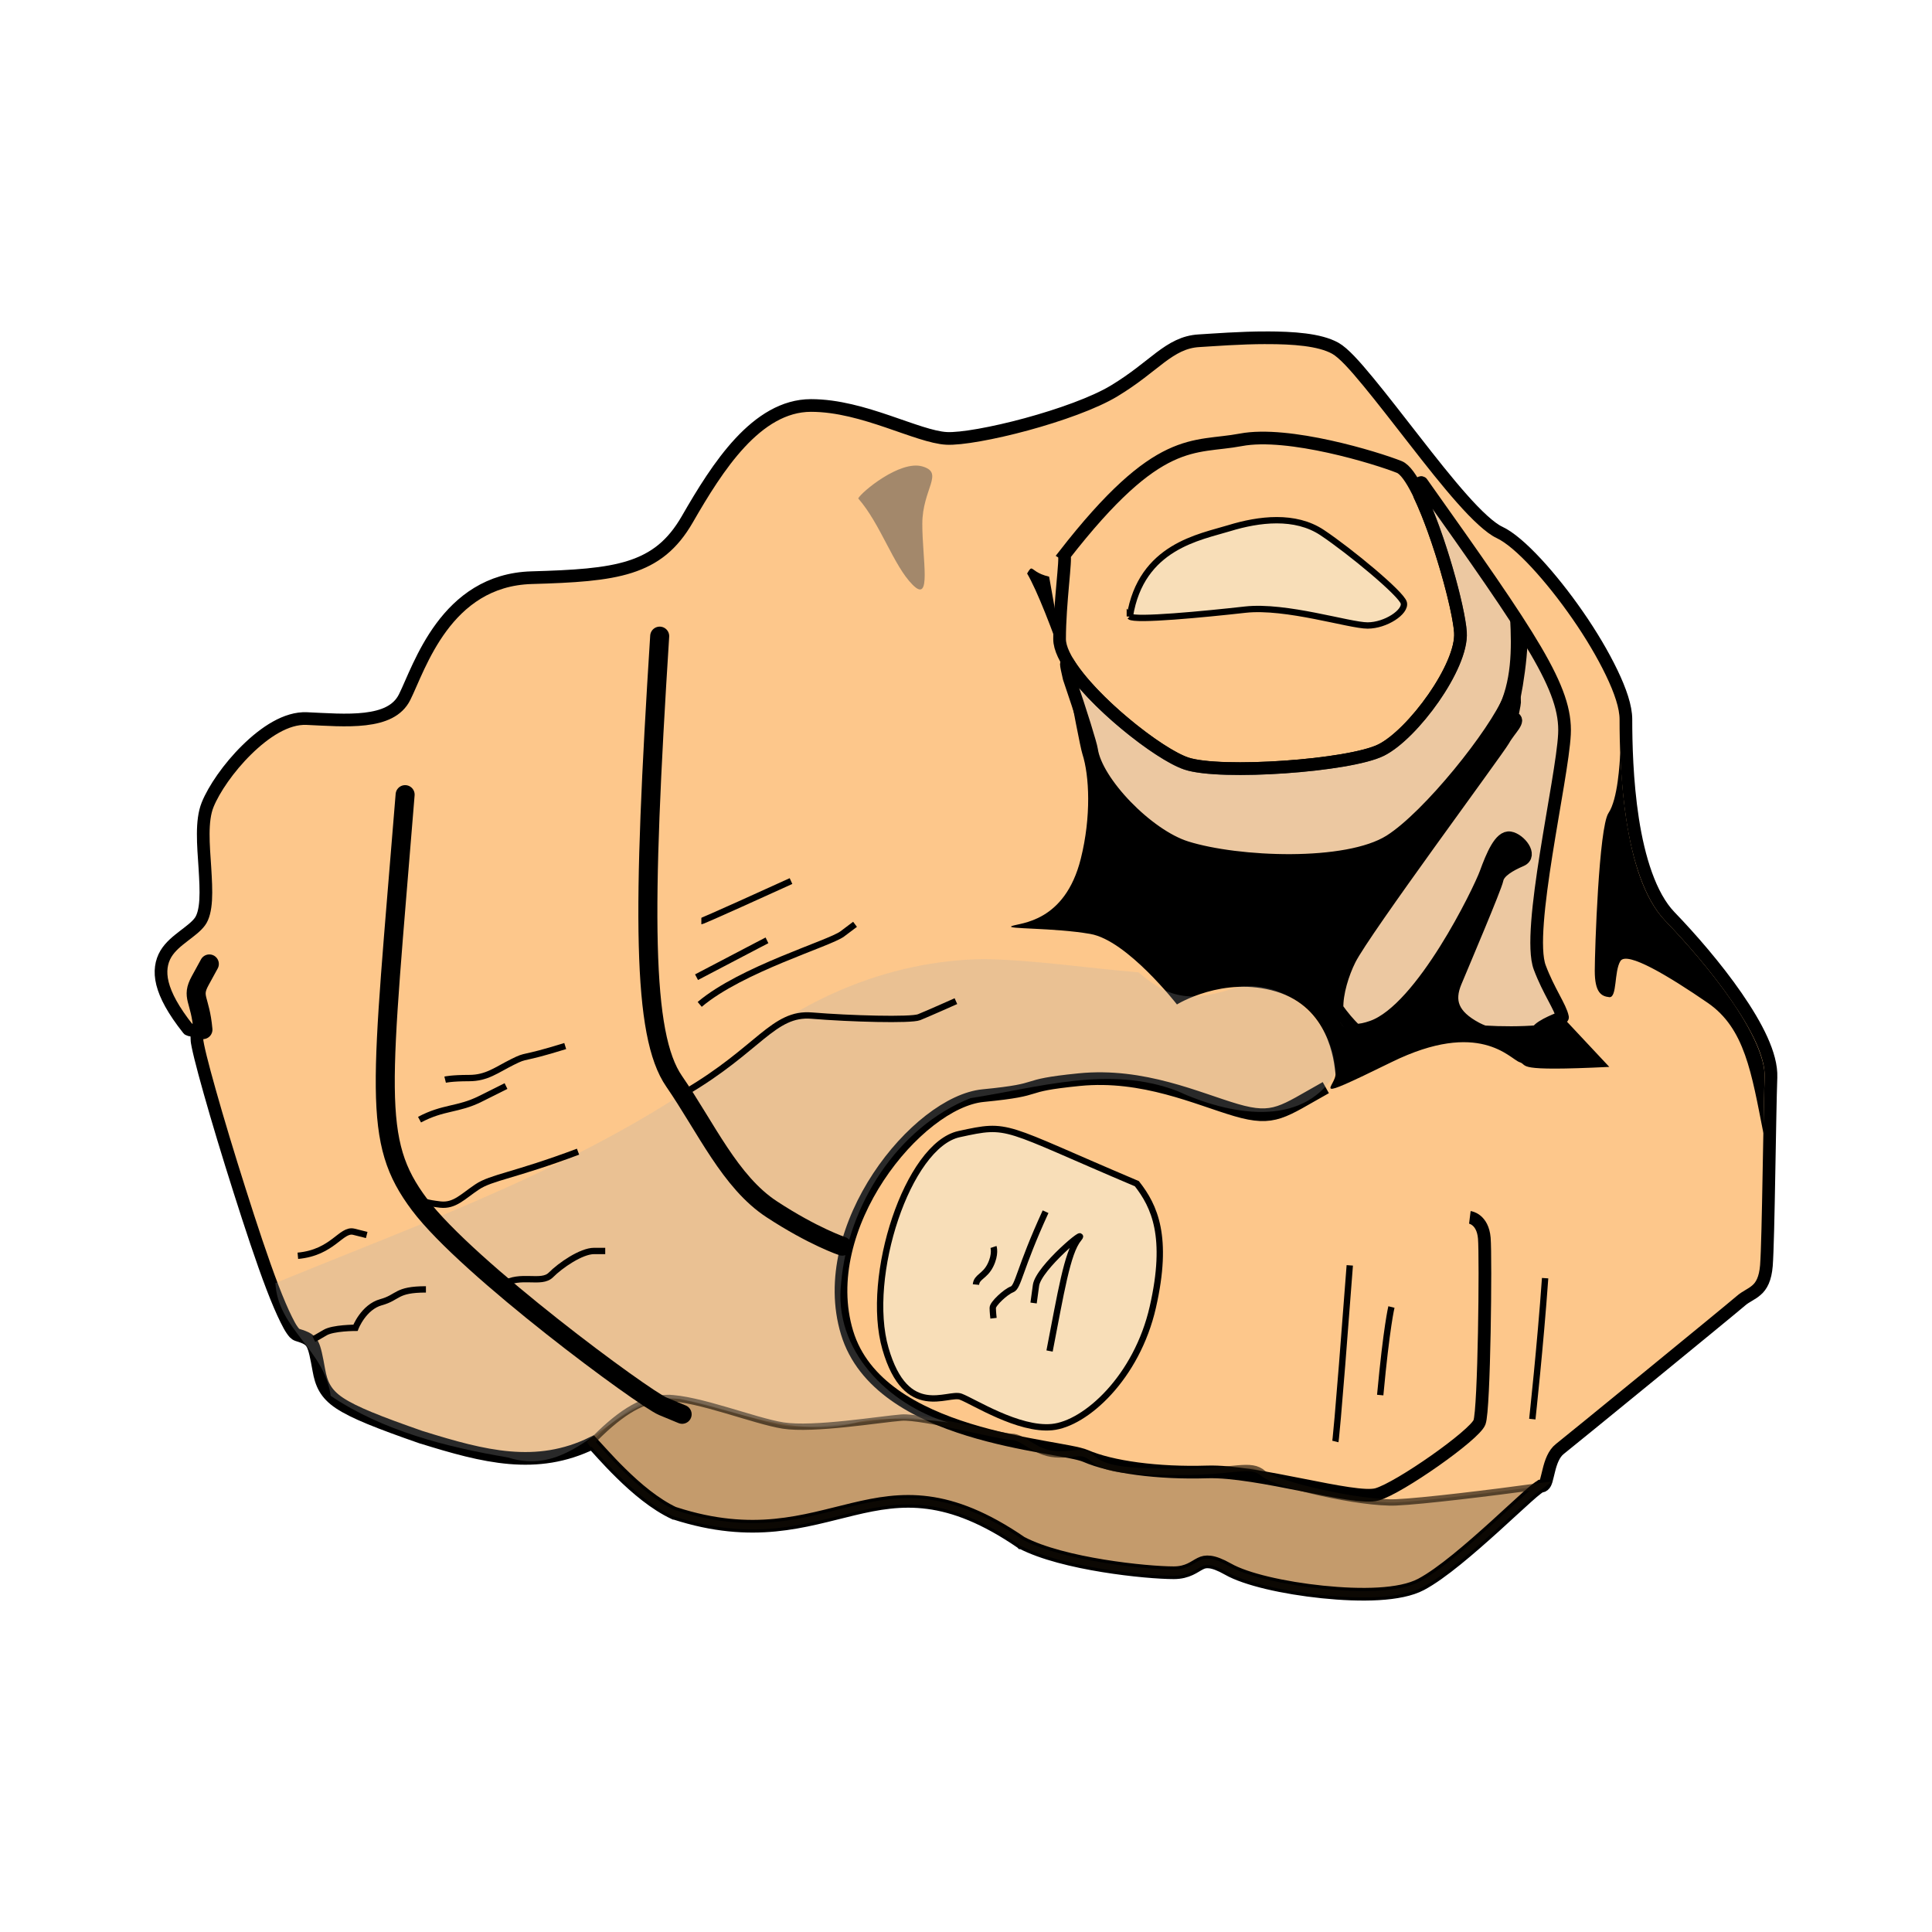 <svg:svg xmlns:dc="http://purl.org/dc/elements/1.1/" xmlns:ns1="http://sodipodi.sourceforge.net/DTD/sodipodi-0.dtd" xmlns:ns2="http://www.inkscape.org/namespaces/inkscape" xmlns:ns4="http://creativecommons.org/ns#" xmlns:rdf="http://www.w3.org/1999/02/22-rdf-syntax-ns#" xmlns:svg="http://www.w3.org/2000/svg" height="304.715" id="svg2" version="1.0" viewBox="-24.388 -52.262 304.715 304.715" width="304.715" ns1:docname="a_por_ti.svg" ns1:version="0.32" ns2:output_extension="org.inkscape.output.svg.inkscape" ns2:version="0.46">
  <ns1:namedview bordercolor="#666666" borderopacity="1.0" id="base" pagecolor="#ffffff" showgrid="false" ns2:current-layer="g3405" ns2:cx="65.201861" ns2:cy="149.37167" ns2:document-units="px" ns2:pageopacity="0.0" ns2:pageshadow="2" ns2:window-height="691" ns2:window-width="1024" ns2:window-x="0" ns2:window-y="26" ns2:zoom="0.98994949" />
  <svg:g id="layer1" transform="translate(-164.41 -278.83)" ns2:groupmode="layer" ns2:label="Capa 1">
    <svg:g id="g3405" transform="translate(-18.571 -188.57)">
      <svg:path d="m358.34 468.41c-4.19 0-8.37 0.34-10.62 0.47-2.4 0.13-4.19 1.2-6.13 2.65-1.93 1.46-4.06 3.32-7.25 5.25-3.13 1.9-8.61 3.85-13.87 5.28s-10.36 2.34-12.59 2.22c-2.25-0.12-5.53-1.39-9.26-2.66-3.72-1.26-7.92-2.53-12.12-2.53-4.29 0-8 2.45-11.19 5.88s-5.91 7.89-8.31 12.06c-2.35 4.08-5.13 6.25-9.03 7.5s-8.91 1.53-15.53 1.72c-13.59 0.39-17.7 14.18-20.03 18.84-1.1 2.2-3.36 3.1-6.22 3.44s-6.24 0.07-9.22-0.06c-3.22-0.14-6.61 2.13-9.47 4.94s-5.17 6.21-6.16 8.65c-1.03 2.55-0.67 6.35-0.43 9.97 0.11 1.81 0.21 3.57 0.12 5.06-0.09 1.5-0.38 2.7-0.91 3.41-0.55 0.76-1.5 1.46-2.53 2.25-1.02 0.79-2.13 1.65-2.84 2.84-0.71 1.2-1.01 2.75-0.53 4.66s1.7 4.22 4.03 7.16l0.06 0.06 0.13 0.06c0.18 0.09 0.26 0.06 0.34 0.06h0.22c0.12 0 0.22 0.03 0.28 0.07 0.07 0.03 0.13 0.07 0.22 0.28s0.16 0.56 0.16 1.15c0 0.27 0.06 0.57 0.15 1.03 0.1 0.47 0.23 1.08 0.41 1.79 0.35 1.41 0.85 3.28 1.47 5.47 1.23 4.37 2.92 9.97 4.69 15.53 1.76 5.55 3.58 11.07 5.18 15.25 0.8 2.09 1.55 3.84 2.19 5.12 0.32 0.64 0.6 1.17 0.87 1.56 0.28 0.4 0.49 0.72 0.91 0.85 1.41 0.43 1.96 0.74 2.35 1.47 0.38 0.72 0.62 1.97 1 4.06 0.38 2.13 1.02 3.72 3.28 5.22 2.25 1.49 6.04 3 12.93 5.4h0.03c9.82 3.06 18.1 5.19 26.91 0.88 0.65 0.68 2.27 2.6 4.53 4.81 2.37 2.33 5.32 4.85 8.38 6.28h0.03 0.03c12.44 4.03 20.49 1.17 28.16-0.65 7.66-1.83 14.94-2.67 26.53 5.28l0.03 0.03h0.03c6.52 3.39 19.69 4.72 23.97 4.72 2.22 0 3.27-0.99 4.19-1.44 0.46-0.23 0.87-0.33 1.53-0.25 0.65 0.08 1.55 0.39 2.84 1.12 2.82 1.61 8.77 2.97 14.88 3.6 6.1 0.63 12.29 0.55 15.56-1.19 3.28-1.74 7.81-5.69 11.69-9.19 1.93-1.74 3.67-3.38 5-4.56 0.66-0.59 1.22-1.07 1.62-1.37 0.2-0.16 0.37-0.26 0.47-0.32 0.05-0.03 0.09-0.06 0.09-0.06 0.1 0 0.2 0.01 0.29-0.03 0.14-0.07 0.24-0.16 0.31-0.25 0.14-0.19 0.21-0.37 0.28-0.59 0.13-0.45 0.25-1.01 0.41-1.63 0.3-1.23 0.77-2.62 1.74-3.37 1.29-1 26.71-21.77 28.57-23.38 0.78-0.68 1.64-0.97 2.43-1.66 0.8-0.68 1.4-1.79 1.57-3.87 0.16-2.07 0.29-8.19 0.4-14.47 0.12-6.28 0.22-12.69 0.32-15.22 0.13-3.53-2.26-8.11-5.44-12.72s-7.2-9.23-10.5-12.65c-3.14-3.26-4.94-9.25-5.88-15.31-0.94-6.07-1.06-12.2-1.06-15.79 0-1.95-0.87-4.51-2.25-7.37-1.38-2.87-3.25-6.02-5.34-9.03-2.09-3.02-4.38-5.9-6.53-8.22-2.16-2.32-4.17-4.09-5.85-4.88-1.38-0.64-3.53-2.63-5.87-5.28-2.35-2.64-4.94-5.93-7.5-9.22-2.57-3.29-5.09-6.56-7.25-9.18-2.17-2.63-3.93-4.61-5.25-5.35-2.47-1.37-6.65-1.65-10.85-1.65z" id="path2508" style="fill-rule:evenodd;stroke:#000000;stroke-width:2;fill:#fdc78b" />
      <svg:g id="g3388">
        <svg:g id="g3369">
          <svg:path d="m326.43 502.72c15-19.29 20.36-16.79 27.86-18.21 7.5-1.43 21.42 2.85 25 4.28 3.57 1.43 9.28 20.72 9.64 26.07 0.36 5.36-7.5 16.07-12.5 18.57s-25.36 3.93-30.72 2.15c-5.35-1.79-20-13.93-20-19.65 0-5.71 1.08-12.85 0.72-13.21z" id="path2535" style="stroke:#000000;stroke-width:2;fill:none" />
          <svg:path d="m336.79 512.36c1.78-11.07 11.07-12.5 15.71-13.93 4.64-1.42 10.36-2.14 14.64 0.72 4.29 2.86 12.5 9.64 12.86 11.07s-2.86 3.57-5.71 3.57c-2.86 0-12.86-3.21-19.29-2.5-6.43 0.72-17.5 1.79-18.21 1.07z" id="path2537" style="fill-rule:evenodd;stroke:#000000;stroke-width:1px;fill:#f8deb8" />
        </svg:g>
        <svg:path d="m382.69 491.25c-0.22 0.1-0.25 0.89-0.19 2.03 3.05 6.4 6.18 17.69 6.44 21.6 0.35 5.35-7.5 16.06-12.5 18.56s-25.36 3.91-30.72 2.12c-4.38-1.46-14.96-9.8-18.69-15.94-0.14 0.08-0.25 0.18-0.25 0.26 0 0.26 0.18 1.11 0.44 2.21 1.91 5.57 3.42 10.5 3.53 11.29 0.73 5.13 8.84 13.52 14.97 15.43 8.08 2.53 25.27 3.26 32.09-1.03 6.13-3.86 16.62-17.01 18.88-22.54 0.92-0.25 0.3-1.29 0 0 0.22 0.2 0.65-0.65 0.71-0.32 0.06 0.32 0.07 0.67 0.07 1-0.01 0.33-0.35 1.78-0.34 2.01 0 0.23 0.03 0.39 0.12 0.41 0.3 0.09 0.42 0.24 0.42 0.45-0.01 0.21-0.15 0.48-0.35 0.79-0.21 0.31-0.48 0.66-0.77 1.05-0.28 0.38-0.58 0.8-0.83 1.25-1.01 1.76-21.98 30.04-24.25 34.59-1.09 2.17-2.08 5.32-2 7.72 0.88 1.23 1.89 2.47 2.94 3.43 0.71 0.01 1.58-0.16 2.62-0.53 7.83-2.77 16.9-21.47 17.91-24.25 1.01-2.77 2.29-5.81 3.81-5.56s3.52 2.77 1.75 3.53-3.53 1.77-3.78 3.03c-0.25 1.27-5.3 13.13-6.56 16.16-1.27 3.03-0.51 5.32 3.28 7.34 0.39 0.21 0.8 0.38 1.22 0.54 2.74 0.17 5.96 0.17 8.37-0.04 0.5-0.99 3.89-2.21 4-2.25-0.3-1.59-2.18-4.11-3.59-7.87-2.15-5.72 3.55-29.64 3.9-36.78 0.36-7.15-5-15.02-22.5-39.66-0.06-0.04-0.1-0.05-0.15-0.03z" id="path3397" style="stroke-linejoin:round;fill-rule:evenodd;fill-opacity:.344;stroke:#000000;stroke-linecap:round;stroke-width:2;fill:#cccccc" />
        <svg:path d="m293.95 493.75c3.54 4.04 5.56 10.6 8.59 13.63 3.03 3.04 1.52-4.04 1.52-9.59 0-5.56 3.53-8.08 0-9.09-3.54-1.01-9.6 4.04-10.11 5.05z" id="path2539" style="fill-rule:evenodd;fill:#4c4c4c;fill-opacity:.504" />
        <svg:path d="m321.31 504.81c-0.19-0.05-0.35 0.15-0.72 0.78 1.57 2.66 3.97 8.88 6.03 14.79-0.95-5.22-1.95-10.88-2.56-14.29-1.93-0.45-2.42-1.19-2.75-1.28zm5.31 15.57c1.22 6.63 2.37 12.68 2.69 13.68 1.1 3.42 1.41 9.85-0.25 16.5-2.52 10.1-9.61 10.12-10.87 10.63-1.27 0.5 6.56 0.24 12.37 1.25s13.66 11.12 13.66 11.12 7.32-4.55 15.66-2.03c8.33 2.53 9.09 10.86 9.34 12.88s-5.05 5.06 8.84-1.75c13.89-6.82 18.67-0.51 20.19 0 1.52 0.5-1.25 1.5 14.16 0.75l-7.35-7.85s-3.52 1.27-4.03 2.28c-0.5 1.01-5.8 1.52-9.59-0.5s-4.55-4.31-3.28-7.34c1.26-3.03 6.31-14.89 6.56-16.16 0.25-1.26 2.01-2.27 3.78-3.03s-0.23-3.28-1.75-3.53-2.8 2.79-3.81 5.56c-1.01 2.78-10.08 21.48-17.91 24.25-7.83 2.78-5.83-6.08-3.56-10.62 2.27-4.55 23.24-32.83 24.25-34.59 1.01-1.77 3.03-10.56 2.07-5.23 0.04 2.74 2.02-7.8 1.69-11.77-0.15-1.08-2.76-4.32-2.84-4.44 0.34 5.38 0.58 10.39-1.14 14.97-2.58 6.43-12.07 18.84-17.69 22.37-6.82 4.29-24.01 3.56-32.09 1.03-6.13-1.91-14.24-10.3-14.97-15.43-0.12-0.87-1.94-6.75-4.13-13zm87.54 13.43c-0.13 1.78-0.39 7.34-1.88 9.57-1.51 2.27-2.15 21.46-2.16 24.87 0 3.41 1.02 4.03 2.29 4.16 1.26 0.12 0.74-4.05 1.75-5.69s7.72 2.43 13.78 6.59c5.84 4.02 6.9 11.01 8.78 20.57 0.07-3.79 0.12-7.19 0.19-8.85 0.11-3.03-2.12-7.58-5.25-12.12-3.14-4.55-7.14-9.14-10.41-12.53-3.43-3.56-5.17-9.7-6.13-15.85-0.58-3.79-0.84-7.51-0.96-10.72z" id="path2480" style="fill-rule:evenodd;fill:#000000" ns1:nodetypes="ccccccsssscssssccssssssssssccccsssccssssscssssc" />
      </svg:g>
      <svg:g id="g3381">
        <svg:path d="m367.7 586.68c-6.82 3.79-8.09 5.31-14.15 3.54s-14.64-5.81-24.75-4.8c-10.1 1.01-4.79 1.51-15.15 2.52-10.35 1.01-26.51 20.71-21.46 37.38s33.58 17.68 37.62 19.45c4.05 1.76 11.37 2.77 19.2 2.52s23.23 4.55 26.77 3.54c3.53-1.01 15.4-9.35 16.16-11.37s1.01-26.01 0.76-29.04c-0.26-3.03-2.28-3.28-2.28-3.28" id="path2496" style="stroke:#000000;stroke-width:2;fill:none" />
        <svg:path d="m402.29 616.73c-0.75 10.61-2.02 22.23-2.02 22.23m-23.99-3.79c1.01-10.86 1.77-13.89 1.77-13.89m-6.57-6.57c-2.02 26.77-2.27 27.78-2.27 27.78" id="path2498" style="stroke:#000000;stroke-width:1px;fill:none" />
        <svg:g id="g3365" style="fill:#f8deb8">
          <svg:path d="m337.9 601.83c-21.47-9.09-19.95-9.59-28.04-7.82-8.08 1.76-14.9 22.47-11.61 33.84 3.28 11.36 9.85 6.81 11.87 7.57s9.09 5.31 14.39 4.8 13.39-7.83 15.91-18.94c2.53-11.11 0.25-15.91-2.52-19.45z" id="path2513" style="fill-rule:evenodd;stroke:#000000;stroke-width:1px;fill:#f8deb8" />
          <svg:path d="m324.13 628.22c1.77-9.09 2.78-15.53 4.55-17.67 1.77-2.15-6.32 4.54-6.69 7.32l-0.38 2.78m1.89-14.4c-4.17 9.09-4.29 11.87-5.3 12.25s-3.03 2.27-3.03 2.91c0 0.63 0.12 1.64 0.12 1.64m-2.77-5.31c0.12-1.26 1.38-1.26 2.27-3.03 0.88-1.76 0.5-2.9 0.5-2.9" id="path3319" style="fill-rule:evenodd;stroke:#000000;stroke-width:1px;fill:#f8deb8" />
        </svg:g>
      </svg:g>
      <svg:path d="m263.81 635.62c-0.32 0-0.62 0.04-0.9 0.07-3.35 0.37-6.72 2.38-11.38 7.25 0.17-0.08 0.34-0.14 0.5-0.22 0.65 0.68 2.27 2.6 4.53 4.81 2.37 2.33 5.32 4.85 8.38 6.28h0.03 0.03c12.44 4.03 20.49 1.17 28.16-0.65 7.66-1.83 14.94-2.67 26.53 5.28l0.03 0.03h0.03c6.52 3.39 19.69 4.72 23.97 4.72 2.22 0 3.27-0.99 4.19-1.44 0.46-0.23 0.87-0.33 1.53-0.25 0.65 0.08 1.55 0.39 2.84 1.12 2.82 1.61 8.77 2.97 14.88 3.6 6.1 0.63 12.29 0.55 15.56-1.19 3.28-1.74 7.81-5.69 11.69-9.19 1.93-1.74 3.67-3.38 5-4.56 0.66-0.59 1.22-1.07 1.62-1.37 0.2-0.16 0.37-0.26 0.47-0.32 0.05-0.03 0.09-0.06 0.09-0.06-7.91 1.07-18.64 2.38-22.78 2.56-5.55 0.26-18.95-2.79-20.97-4.56s-4.54-0.25-12.62-0.25-12.14-0.23-14.16-2-2.75-0.53-6.03-0.78-5.07-2.75-6.84-2.75-14.13-3.28-17.41-3.03-13.89 2.01-18.69 1.25c-4.49-0.71-13.43-4.31-18.28-4.35z" id="path2504" style="stroke-opacity:.628;fill-rule:evenodd;fill-opacity:.223;stroke:#140d06;stroke-width:1px;fill:#000000" />
      <svg:path d="m313.88 566.41c-15.49 0.15-30.26 6.77-41.6 17.12-21.27 15.3-46.2 24.12-70.25 33.97 0.37 7.28 7.75 10.47 8.72 17.79 8.2 5.52 18.29 8.09 27.96 9.72 11.34 3.61 16.67-10.26 27.09-9.22 9.12 1.89 18.06 6.05 27.57 3.79 4.09-1.31 14.13-0.33 14.91-0.03-9.61-2.88-18.33-11.47-17.01-22.19 1.09-12.15 8.84-24.41 20.38-29.02 10.75-1.66 21.87-5.22 32.59-1.14 8.04 3.7 19.64 6.06 24.98-2.79-0.17-7.91-7.19-14.71-15.31-13.63-7.01 2.36-10.64 2.2-15.74-2.29-8.1-0.65-16.17-1.93-24.29-2.08z" id="path3325" style="opacity:.986;fill-rule:evenodd;fill:#adadad;fill-opacity:.241" />
      <svg:g id="g3373">
        <svg:path d="m283.35 554.1c-13.89 6.32-14.14 6.32-14.14 6.32m-0.76 8.84c10.6-5.56 11.11-5.81 11.11-5.81m-10.61 10.1c6.57-5.56 20.46-9.6 22.48-11.11l2.02-1.52m-26.77 26.52c11.62-6.82 13.89-12.63 19.95-12.12 6.06 0.5 15.66 0.76 16.92 0.25 1.26-0.5 5.81-2.53 5.81-2.53" id="path2519" style="stroke:#000000;stroke-width:1px;fill:none" />
        <svg:path d="m247.74 580.12c-7.32 2.27-5.81 1.26-8.33 2.52-2.53 1.26-4.04 2.53-6.82 2.53s-3.79 0.25-3.79 0.25m-4.04 6.31c3.79-2.02 6.06-1.51 9.6-3.28 3.53-1.77 4.04-2.02 4.04-2.02m11.36 10.35c-10.1 3.79-13.64 4.04-15.91 5.56-2.27 1.51-3.54 3.03-5.81 2.78-2.27-0.26-2.52-0.51-2.52-0.51m12.37 13.13c2.78-1.76 6.06 0 7.58-1.51 1.51-1.52 4.8-3.79 6.82-3.79h1.76" id="path2515" style="stroke:#000000;stroke-width:1px;fill:none" />
        <svg:path d="m225.77 618.5c-4.8 0-4.29 1.26-7.07 2.02s-4.04 4.04-4.04 4.04-3.54 0-4.8 0.76-1.77 1.01-1.77 1.01m-2.52-13.13c5.55-0.51 6.81-4.29 8.83-3.79l2.03 0.51" id="path2531" style="stroke:#000000;stroke-width:1px;fill:none" />
        <svg:path d="m222.49 540.47c-3.79 46.97-5.31 54.55 2.27 64.65s35.35 30.55 38.38 31.82l3.04 1.26m-3.54-122.73c-2.78 43.69-2.78 62.88 2.27 70.2 5.05 7.33 8.84 15.91 15.41 20.2 6.56 4.3 11.11 5.81 11.11 5.81m-100.83-34.15c-0.44-4.93-1.89-5.05-0.44-7.71l1.45-2.65" id="path2476" style="stroke-linejoin:round;stroke:#000000;stroke-linecap:round;stroke-width:3;fill:none" />
      </svg:g>
    </svg:g>
  </svg:g>
</svg:svg>